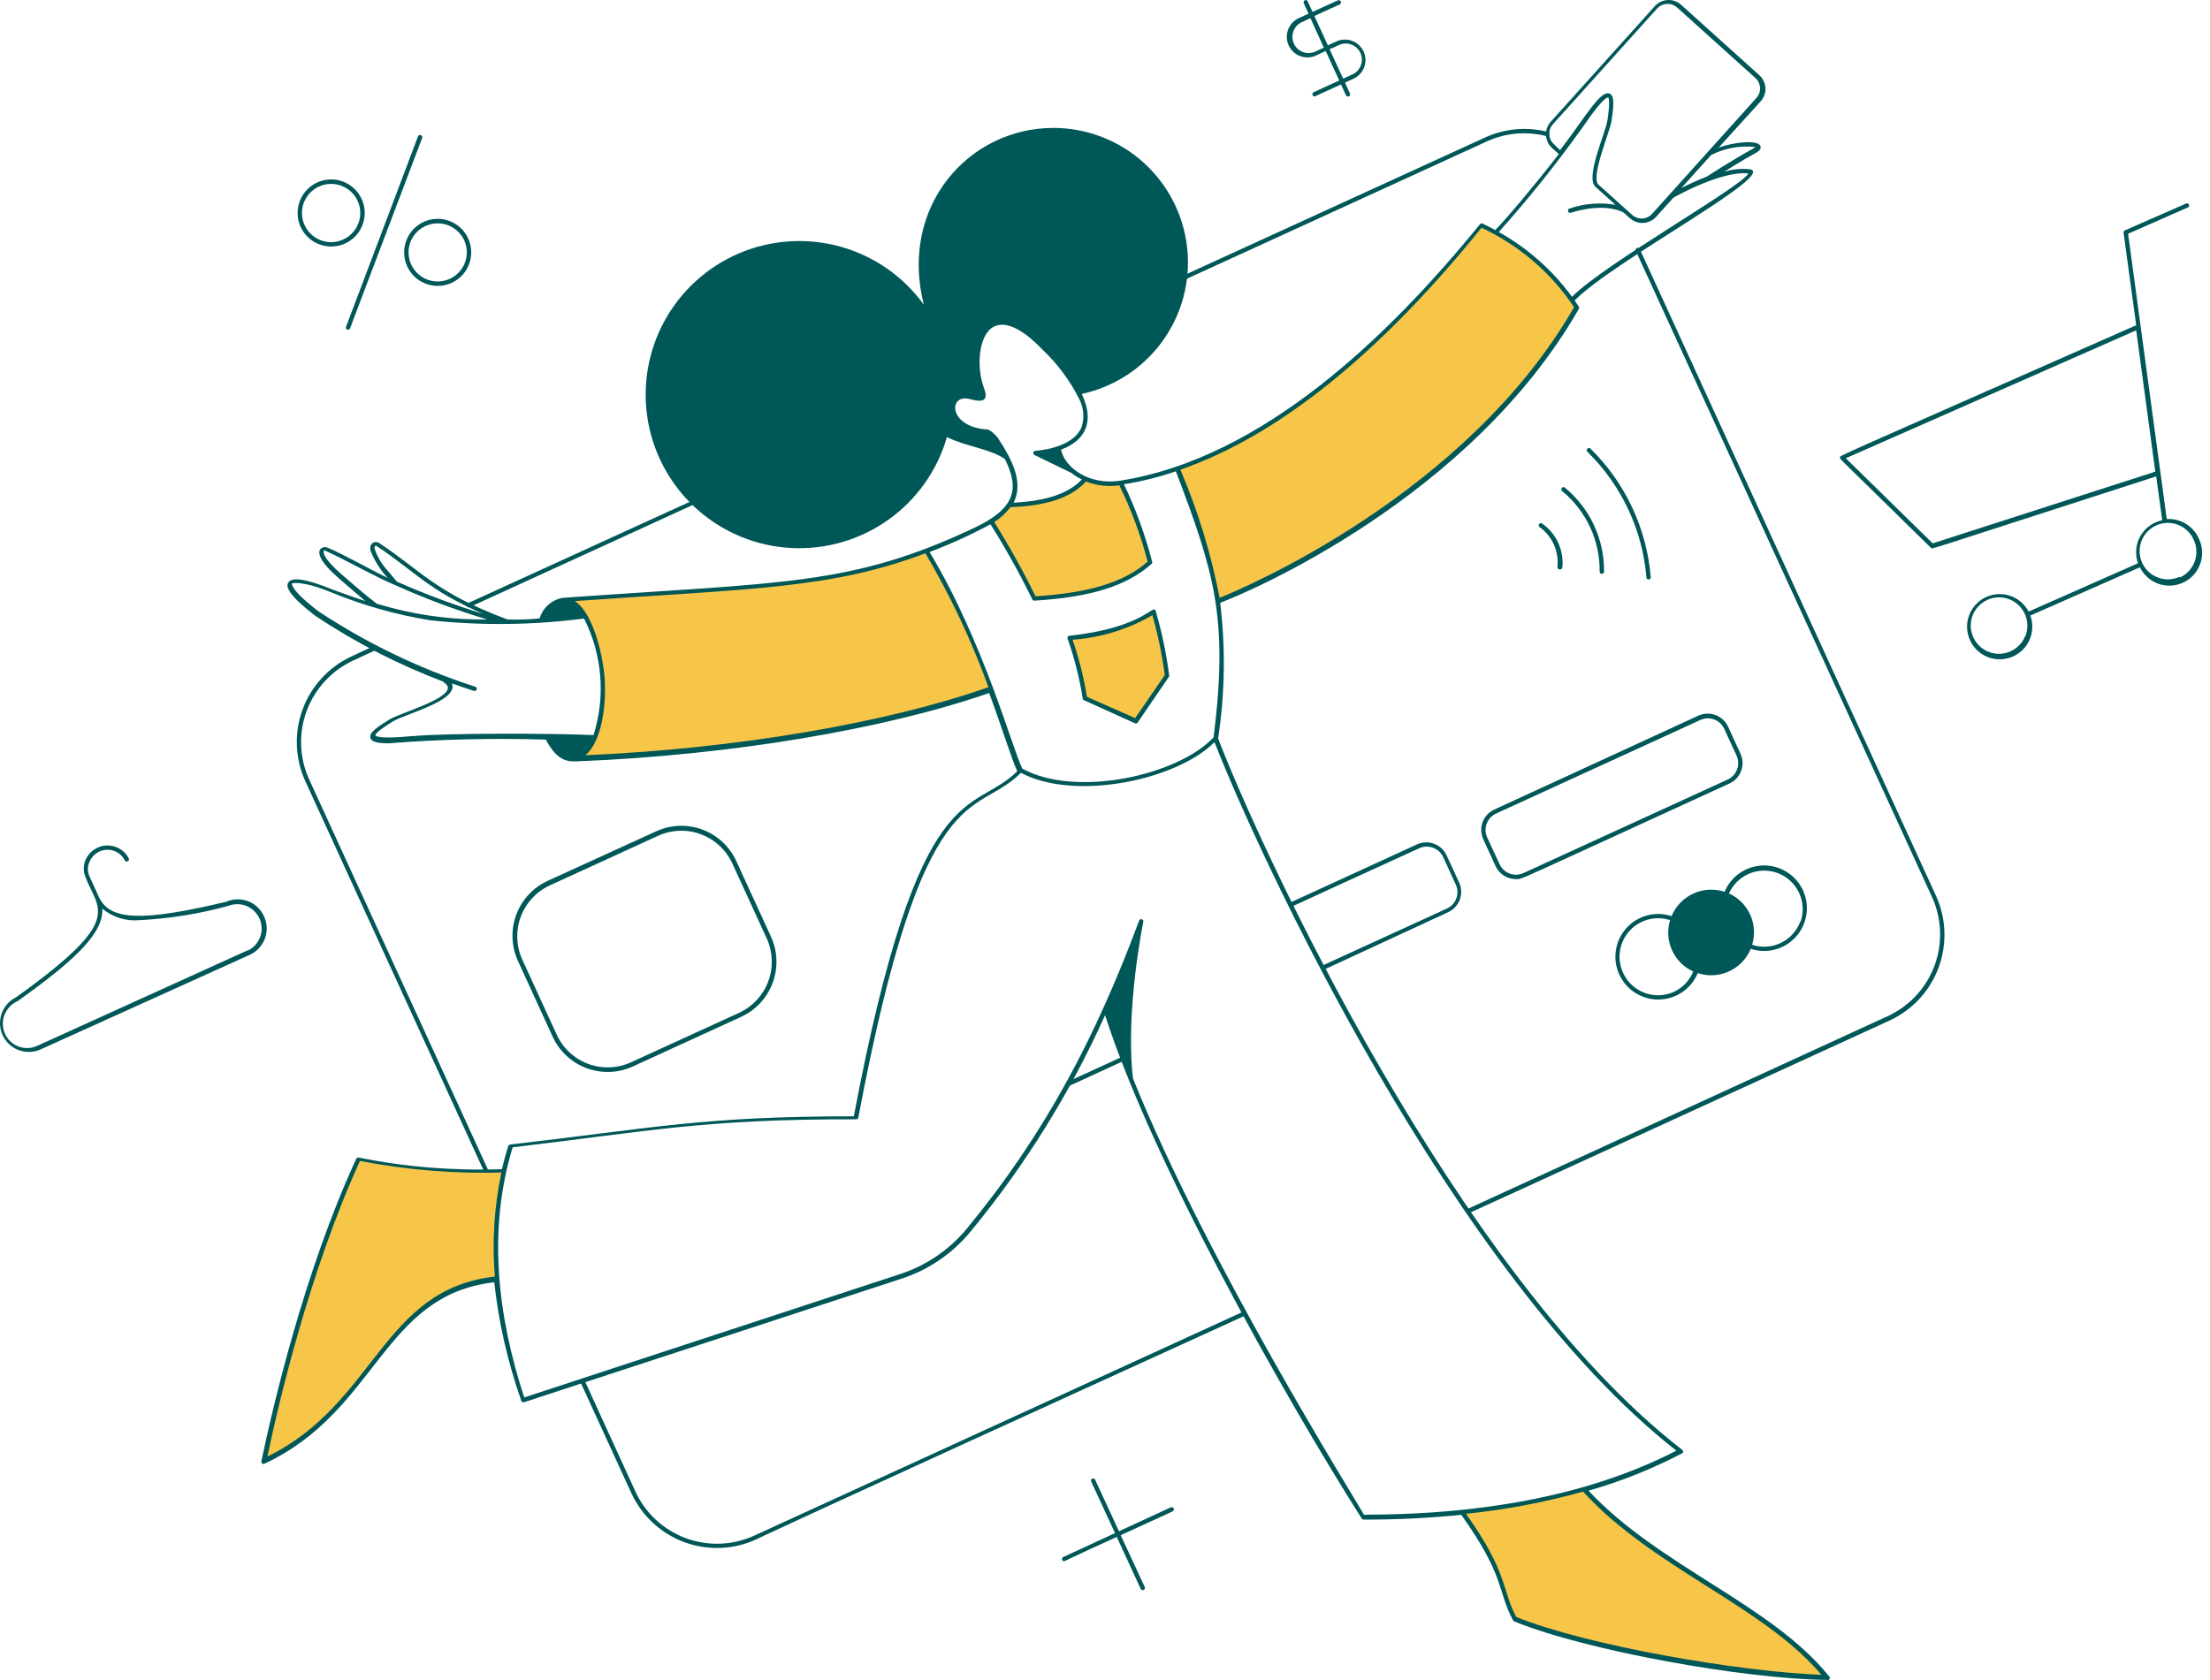 <svg width="263" height="200" viewBox="0 0 263 200" fill="none" xmlns="http://www.w3.org/2000/svg">
<path d="M188.547 177.31C196.945 186.561 210.451 191.077 217.348 199.64C208.069 199.461 188.933 196.24 180.287 192.757C178.387 189.218 179.378 187.525 174.023 180.063C178.932 179.549 183.79 178.628 188.547 177.31Z" fill="#F7C548"/>
<path d="M59.177 152.212C45.41 153.589 45.024 167.521 31.463 173.868C33.432 164.341 37.259 149.693 42.766 137.894C48.463 139.012 54.27 139.474 60.072 139.271C59.12 143.515 58.819 147.878 59.177 152.212Z" fill="#F7C548"/>
<path d="M138.861 80.43C138.532 77.855 138.002 75.31 137.278 72.817C134.244 74.652 130.809 75.72 127.269 75.928C128.096 78.268 128.709 80.678 129.1 83.128L135.172 85.799L138.861 80.43Z" fill="#F7C548"/>
<path d="M148.017 156.108L89.781 182.789C88.504 183.376 87.124 183.705 85.72 183.758C84.315 183.81 82.914 183.585 81.597 183.095C80.28 182.605 79.072 181.861 78.043 180.903C77.014 179.946 76.184 178.795 75.601 177.516L69.53 164.245C69.501 164.181 69.447 164.131 69.381 164.107C69.316 164.082 69.243 164.085 69.179 164.114C69.115 164.143 69.065 164.197 69.041 164.262C69.016 164.328 69.019 164.401 69.048 164.465L75.133 177.737C75.747 179.075 76.619 180.279 77.699 181.28C78.779 182.282 80.045 183.06 81.426 183.572C82.807 184.083 84.275 184.317 85.746 184.261C87.218 184.205 88.664 183.859 90.002 183.244C90.139 183.175 91.461 182.445 148.237 156.576C148.289 156.542 148.327 156.489 148.344 156.429C148.36 156.369 148.355 156.304 148.328 156.248C148.302 156.191 148.256 156.146 148.198 156.12C148.141 156.095 148.077 156.09 148.017 156.108Z" fill="#005758"/>
<path d="M230.386 106.615L195.156 29.684C195.145 29.648 195.126 29.615 195.102 29.586C195.077 29.558 195.046 29.535 195.012 29.52C194.977 29.505 194.94 29.497 194.902 29.497C194.865 29.498 194.828 29.506 194.794 29.522C194.76 29.538 194.729 29.561 194.705 29.59C194.681 29.619 194.663 29.653 194.653 29.689C194.643 29.725 194.641 29.763 194.647 29.8C194.653 29.837 194.667 29.873 194.688 29.904L229.918 106.78C231.095 109.361 231.202 112.302 230.213 114.961C229.225 117.619 227.222 119.777 224.645 120.961L174.56 143.952C174.508 143.978 174.466 144.021 174.44 144.074C174.415 144.126 174.408 144.186 174.421 144.243C174.434 144.3 174.465 144.351 174.51 144.388C174.555 144.425 174.612 144.446 174.67 144.448C174.808 144.448 172.866 145.301 224.865 121.484C227.566 120.24 229.663 117.977 230.698 115.19C231.732 112.403 231.62 109.32 230.386 106.615Z" fill="#005758"/>
<path d="M184.183 15.696C181.692 15.061 179.058 15.299 176.721 16.371L138.972 33.649L138.806 34.296L176.928 16.839C179.157 15.816 181.671 15.592 184.045 16.206C184.079 16.215 184.114 16.217 184.148 16.213C184.183 16.208 184.216 16.197 184.246 16.18C184.276 16.163 184.302 16.14 184.323 16.112C184.344 16.085 184.36 16.053 184.369 16.02C184.378 15.986 184.38 15.952 184.376 15.917C184.372 15.883 184.36 15.85 184.343 15.82C184.326 15.79 184.303 15.763 184.275 15.742C184.248 15.721 184.217 15.705 184.183 15.696Z" fill="#005758"/>
<path d="M84.068 58.829L55.721 71.784C55.683 71.792 55.647 71.808 55.616 71.832C55.585 71.856 55.56 71.886 55.542 71.921C55.524 71.955 55.514 71.993 55.513 72.032C55.512 72.071 55.519 72.11 55.535 72.146C55.551 72.181 55.574 72.213 55.604 72.239C55.633 72.264 55.668 72.282 55.706 72.293C55.744 72.303 55.783 72.305 55.821 72.297C55.86 72.29 55.896 72.275 55.928 72.252L84.453 59.187L84.068 58.829Z" fill="#005758"/>
<path d="M58.075 139.243L36.791 92.779C35.618 90.201 35.514 87.262 36.502 84.607C37.49 81.952 39.49 79.797 42.064 78.613L44.818 77.332C44.881 77.303 44.931 77.25 44.956 77.184C44.98 77.118 44.977 77.045 44.948 76.981C44.919 76.917 44.866 76.868 44.8 76.843C44.734 76.819 44.661 76.821 44.597 76.85L41.844 78.131C39.146 79.377 37.052 81.641 36.02 84.428C34.987 87.215 35.102 90.297 36.337 92.999L57.607 139.45C57.642 139.499 57.693 139.534 57.751 139.549C57.809 139.565 57.87 139.56 57.925 139.536C57.98 139.512 58.025 139.47 58.052 139.416C58.079 139.363 58.088 139.302 58.075 139.243Z" fill="#005758"/>
<path d="M173.651 105.073L172.178 101.879C172.039 101.556 171.837 101.263 171.584 101.019C171.331 100.774 171.032 100.582 170.704 100.454C170.376 100.326 170.026 100.264 169.674 100.272C169.322 100.281 168.975 100.359 168.654 100.503L153.51 107.455C153.458 107.481 153.415 107.524 153.39 107.577C153.365 107.629 153.358 107.689 153.371 107.746C153.384 107.803 153.415 107.854 153.46 107.891C153.505 107.928 153.562 107.949 153.62 107.951C153.758 107.951 153.248 108.102 168.902 100.971C169.42 100.736 170.011 100.716 170.544 100.915C171.078 101.113 171.512 101.514 171.751 102.031L173.211 105.225C173.343 105.484 173.42 105.767 173.44 106.057C173.459 106.347 173.419 106.638 173.322 106.912C173.226 107.186 173.075 107.438 172.878 107.652C172.681 107.866 172.443 108.038 172.178 108.157L157.323 114.958C157.259 114.986 157.209 115.037 157.183 115.102C157.157 115.166 157.158 115.238 157.186 115.302C157.213 115.366 157.265 115.417 157.329 115.443C157.394 115.468 157.466 115.467 157.53 115.44L172.398 108.556C173.019 108.253 173.497 107.719 173.731 107.069C173.965 106.419 173.936 105.703 173.651 105.073Z" fill="#005758"/>
<path d="M127.063 129.317C127.005 129.316 126.948 129.295 126.903 129.258C126.858 129.221 126.827 129.17 126.814 129.113C126.801 129.056 126.808 128.996 126.833 128.943C126.858 128.891 126.901 128.848 126.953 128.822L133.52 125.807C133.551 125.786 133.586 125.772 133.624 125.766C133.661 125.76 133.699 125.762 133.735 125.772C133.771 125.782 133.805 125.8 133.834 125.824C133.863 125.849 133.886 125.879 133.902 125.913C133.918 125.947 133.926 125.984 133.927 126.022C133.927 126.059 133.919 126.097 133.904 126.131C133.889 126.165 133.866 126.196 133.838 126.221C133.809 126.246 133.776 126.264 133.74 126.275C127.297 129.221 127.201 129.317 127.063 129.317Z" fill="#005758"/>
<path d="M140.087 55.842C142.344 61.789 144.107 66.236 144.891 71.605C144.891 71.605 174.092 60.288 187.57 36.65C184.777 32.369 180.83 28.966 176.184 26.834C160.985 45.736 148.457 52.923 140.087 55.842Z" fill="#F7C548"/>
<path d="M117.963 62.051C118.816 61.552 119.557 60.881 120.138 60.082C123.979 59.944 127.242 59.187 129.156 56.957C130.459 57.505 131.89 57.677 133.286 57.452C134.789 60.481 135.966 63.661 136.796 66.938C133.616 69.692 129.045 70.876 123.029 71.233C121.509 68.082 119.818 65.017 117.963 62.051Z" fill="#F7C548"/>
<path d="M68.442 90.26C83.669 89.681 103.218 87.217 118.004 81.999C115.944 76.288 113.339 70.788 110.226 65.575C98.978 69.843 89.795 69.843 66.9 71.426C72.145 70.986 73.715 89.475 68.442 90.26Z" fill="#F7C548"/>
<path d="M214.567 105.996C214.155 105.095 213.488 104.334 212.65 103.806C211.811 103.278 210.837 103.007 209.846 103.024C208.856 103.042 207.892 103.348 207.072 103.905C206.253 104.462 205.614 105.246 205.233 106.161C204.011 105.757 202.682 105.831 201.512 106.367C200.343 106.904 199.419 107.863 198.928 109.052C197.986 108.742 196.975 108.713 196.017 108.969C195.059 109.225 194.197 109.755 193.536 110.494C192.875 111.233 192.444 112.149 192.296 113.129C192.148 114.109 192.29 115.111 192.703 116.013C193.116 116.914 193.783 117.675 194.622 118.202C195.461 118.73 196.436 119.001 197.428 118.983C198.419 118.964 199.383 118.657 200.202 118.099C201.021 117.54 201.66 116.755 202.039 115.839C203.261 116.243 204.59 116.169 205.76 115.633C206.93 115.096 207.853 114.137 208.345 112.948C209.285 113.257 210.295 113.284 211.251 113.028C212.207 112.772 213.068 112.243 213.728 111.505C214.388 110.768 214.819 109.854 214.968 108.875C215.117 107.897 214.978 106.896 214.567 105.996ZM199.231 118.056C198.552 118.367 197.808 118.508 197.062 118.467C196.317 118.425 195.593 118.202 194.953 117.817C194.314 117.432 193.778 116.896 193.392 116.257C193.007 115.617 192.783 114.894 192.741 114.148C192.699 113.403 192.839 112.658 193.15 111.979C193.461 111.301 193.933 110.708 194.526 110.253C195.118 109.799 195.812 109.495 196.548 109.37C197.284 109.245 198.04 109.301 198.749 109.534C198.387 110.713 198.467 111.984 198.974 113.109C199.481 114.234 200.379 115.136 201.502 115.646C201.073 116.705 200.262 117.565 199.231 118.056ZM214.237 109.713C213.823 110.823 212.996 111.73 211.928 112.243C210.86 112.756 209.635 112.836 208.51 112.466C208.871 111.287 208.791 110.016 208.285 108.891C207.778 107.766 206.879 106.864 205.756 106.354C206.237 105.275 207.116 104.424 208.209 103.977C209.302 103.53 210.526 103.523 211.625 103.956C212.723 104.389 213.612 105.229 214.107 106.302C214.601 107.374 214.663 108.596 214.278 109.713H214.237Z" fill="#005758"/>
<path d="M91.75 111.503L87.62 102.499C87.227 101.639 86.668 100.866 85.975 100.222C85.282 99.579 84.47 99.079 83.584 98.75C82.697 98.422 81.755 98.271 80.81 98.307C79.866 98.343 78.938 98.565 78.079 98.961L65.179 104.853C63.446 105.65 62.099 107.102 61.436 108.891C60.773 110.68 60.846 112.659 61.641 114.394L65.771 123.411C66.568 125.145 68.021 126.491 69.809 127.154C71.598 127.818 73.577 127.744 75.312 126.949L88.198 121.043C89.934 120.249 91.283 118.797 91.949 117.008C92.615 115.219 92.544 113.239 91.75 111.503ZM87.992 120.548L75.092 126.454C74.295 126.819 73.435 127.023 72.559 127.055C71.684 127.088 70.811 126.947 69.99 126.641C69.169 126.336 68.416 125.871 67.775 125.274C67.134 124.678 66.617 123.96 66.253 123.163L62.123 114.16C61.415 112.56 61.363 110.747 61.979 109.109C62.594 107.472 63.827 106.141 65.413 105.404L78.299 99.498C79.097 99.132 79.958 98.927 80.835 98.895C81.711 98.863 82.585 99.003 83.407 99.309C84.229 99.615 84.983 100.079 85.626 100.676C86.268 101.273 86.787 101.99 87.152 102.788L91.282 111.792C91.986 113.392 92.036 115.204 91.421 116.84C90.806 118.476 89.575 119.807 87.992 120.548Z" fill="#005758"/>
<path d="M207.133 89.737L205.674 86.556C205.533 86.232 205.33 85.939 205.076 85.695C204.821 85.45 204.521 85.258 204.192 85.13C203.863 85.002 203.512 84.94 203.159 84.949C202.806 84.957 202.458 85.036 202.136 85.18L177.823 96.372C177.505 96.518 177.22 96.724 176.982 96.98C176.745 97.236 176.56 97.536 176.438 97.864C176.317 98.191 176.261 98.539 176.274 98.888C176.287 99.237 176.369 99.579 176.515 99.897L177.974 103.091C178.187 103.554 178.529 103.947 178.958 104.223C179.388 104.499 179.887 104.646 180.397 104.646C181.223 104.646 179.475 105.321 205.825 93.261C206.464 92.964 206.959 92.428 207.204 91.768C207.449 91.108 207.424 90.378 207.133 89.737ZM205.605 92.793L181.292 103.931C181.036 104.048 180.76 104.114 180.479 104.124C180.198 104.135 179.917 104.089 179.654 103.991C179.39 103.892 179.148 103.742 178.943 103.55C178.737 103.358 178.572 103.127 178.456 102.87L176.983 99.69C176.865 99.433 176.799 99.156 176.789 98.874C176.778 98.592 176.823 98.31 176.922 98.045C177.02 97.781 177.17 97.538 177.362 97.331C177.555 97.124 177.786 96.958 178.043 96.84L202.356 85.703C202.612 85.585 202.888 85.519 203.169 85.509C203.45 85.499 203.731 85.544 203.995 85.643C204.258 85.741 204.5 85.891 204.705 86.083C204.911 86.275 205.076 86.506 205.192 86.763L206.665 89.957C206.899 90.474 206.918 91.062 206.72 91.593C206.521 92.125 206.12 92.556 205.605 92.793Z" fill="#005758"/>
<path d="M261.665 64.102C261.343 63.373 260.804 62.76 260.122 62.346C259.44 61.932 258.648 61.738 257.852 61.789L253.253 27.825L260.412 24.673C260.461 24.638 260.496 24.587 260.512 24.529C260.527 24.471 260.523 24.41 260.498 24.355C260.474 24.3 260.432 24.256 260.379 24.228C260.325 24.201 260.264 24.192 260.206 24.205L252.868 27.426C252.819 27.453 252.778 27.493 252.751 27.541C252.725 27.59 252.712 27.646 252.716 27.701L254.217 38.715C216.564 55.332 218.987 54.203 218.987 54.465C218.987 54.727 218.353 53.969 229.794 65.217C229.959 65.382 228.114 65.906 256.599 56.709L257.315 61.927C256.769 62.038 256.253 62.266 255.802 62.594C255.352 62.922 254.978 63.343 254.705 63.829C254.432 64.315 254.267 64.854 254.22 65.41C254.174 65.965 254.248 66.524 254.437 67.048L241.414 72.803C240.947 71.91 240.152 71.233 239.195 70.916C238.239 70.599 237.197 70.665 236.289 71.102C235.381 71.539 234.679 72.312 234.33 73.257C233.981 74.202 234.014 75.246 234.42 76.168C234.827 77.09 235.576 77.817 236.509 78.197C237.443 78.576 238.487 78.578 239.422 78.202C240.356 77.826 241.108 77.102 241.518 76.181C241.929 75.261 241.965 74.218 241.62 73.271L254.658 67.53C255.112 68.459 255.917 69.17 256.896 69.506C257.874 69.841 258.946 69.774 259.875 69.32C260.805 68.865 261.515 68.06 261.851 67.082C262.187 66.103 262.12 65.031 261.665 64.102ZM230 64.68L219.661 54.547L254.217 39.321L256.489 56.145L230 64.68ZM241.014 75.694C240.813 76.208 240.489 76.664 240.069 77.023C239.65 77.382 239.149 77.632 238.61 77.751C238.071 77.87 237.511 77.854 236.98 77.705C236.448 77.556 235.962 77.279 235.563 76.897C235.165 76.516 234.866 76.042 234.694 75.517C234.522 74.993 234.482 74.434 234.577 73.891C234.672 73.347 234.9 72.836 235.24 72.401C235.58 71.966 236.022 71.622 236.526 71.399C237.142 71.126 237.825 71.043 238.488 71.162C239.151 71.28 239.763 71.594 240.245 72.064C240.728 72.533 241.059 73.136 241.196 73.796C241.333 74.455 241.27 75.14 241.014 75.763V75.694ZM259.352 68.673C258.745 68.944 258.07 69.028 257.415 68.915C256.759 68.803 256.152 68.498 255.67 68.04C255.188 67.582 254.852 66.99 254.707 66.341C254.561 65.692 254.611 65.015 254.85 64.394C255.09 63.774 255.509 63.239 256.053 62.856C256.597 62.474 257.243 62.262 257.908 62.246C258.573 62.231 259.227 62.414 259.788 62.771C260.349 63.129 260.792 63.645 261.059 64.253C261.251 64.656 261.359 65.092 261.38 65.537C261.4 65.982 261.331 66.427 261.177 66.845C261.023 67.263 260.787 67.646 260.484 67.972C260.18 68.297 259.814 68.559 259.407 68.742L259.352 68.673Z" fill="#005758"/>
<path d="M139.137 80.416C138.803 77.823 138.269 75.259 137.54 72.748C137.251 71.757 136.246 74.716 127.256 75.68C127.217 75.684 127.179 75.696 127.146 75.717C127.113 75.738 127.085 75.766 127.065 75.8C127.044 75.833 127.033 75.871 127.03 75.91C127.027 75.949 127.034 75.988 127.049 76.024C127.865 78.342 128.468 80.729 128.853 83.156C128.856 83.197 128.871 83.237 128.895 83.271C128.92 83.305 128.952 83.332 128.99 83.349L135.075 86.102C135.131 86.125 135.193 86.128 135.251 86.11C135.309 86.093 135.359 86.056 135.392 86.006C139.357 80.155 139.137 80.623 139.137 80.416ZM135.089 85.483L129.348 82.949C128.977 80.637 128.406 78.362 127.641 76.148C130.989 75.915 134.239 74.917 137.141 73.23C137.804 75.568 138.297 77.951 138.614 80.361L135.089 85.483Z" fill="#005758"/>
<path d="M35.772 26.999C35.447 26.279 35.342 25.479 35.471 24.7C35.601 23.92 35.958 23.197 36.499 22.621C37.04 22.044 37.74 21.642 38.509 21.464C39.279 21.285 40.084 21.34 40.824 21.619C41.562 21.899 42.202 22.392 42.66 23.035C43.119 23.679 43.377 24.444 43.401 25.233C43.424 26.023 43.213 26.802 42.794 27.472C42.375 28.142 41.766 28.672 41.045 28.995C40.081 29.428 38.985 29.461 37.996 29.087C37.008 28.713 36.208 27.962 35.772 26.999ZM37.975 22.195C37.351 22.477 36.824 22.938 36.461 23.52C36.098 24.101 35.916 24.777 35.937 25.462C35.958 26.147 36.181 26.811 36.579 27.369C36.977 27.927 37.531 28.355 38.172 28.599C38.812 28.842 39.511 28.89 40.179 28.738C40.847 28.585 41.455 28.237 41.926 27.739C42.397 27.241 42.709 26.615 42.825 25.939C42.94 25.264 42.852 24.569 42.573 23.943C42.195 23.102 41.498 22.446 40.636 22.118C39.774 21.79 38.817 21.818 37.975 22.195Z" fill="#005758"/>
<path d="M48.452 31.694C48.18 31.096 48.059 30.439 48.102 29.783C48.144 29.127 48.348 28.491 48.695 27.933C49.042 27.375 49.521 26.911 50.091 26.582C50.66 26.253 51.302 26.071 51.959 26.05C52.616 26.029 53.268 26.171 53.858 26.462C54.447 26.754 54.955 27.187 55.337 27.722C55.718 28.257 55.962 28.879 56.046 29.531C56.13 30.183 56.051 30.845 55.818 31.46C55.537 32.196 55.046 32.833 54.404 33.291C53.763 33.748 53 34.006 52.213 34.031C51.425 34.056 50.648 33.847 49.979 33.431C49.31 33.016 48.778 32.411 48.452 31.694ZM48.838 28.817C48.637 29.35 48.571 29.924 48.645 30.489C48.719 31.054 48.931 31.592 49.263 32.055C49.594 32.519 50.034 32.893 50.544 33.146C51.055 33.399 51.62 33.523 52.189 33.505C52.758 33.488 53.315 33.331 53.809 33.048C54.304 32.765 54.721 32.364 55.023 31.882C55.326 31.4 55.506 30.85 55.546 30.282C55.586 29.713 55.485 29.144 55.253 28.624C54.968 28.001 54.506 27.476 53.924 27.115C53.342 26.753 52.666 26.571 51.981 26.592C51.297 26.613 50.633 26.834 50.074 27.23C49.515 27.626 49.085 28.178 48.838 28.817Z" fill="#005758"/>
<path d="M41.197 38.853L49.746 16.233C49.87 15.917 50.366 16.096 50.242 16.412L41.679 39.032C41.672 39.07 41.657 39.106 41.636 39.137C41.614 39.169 41.585 39.195 41.551 39.215C41.518 39.234 41.481 39.245 41.443 39.249C41.404 39.252 41.366 39.247 41.33 39.233C41.294 39.22 41.261 39.199 41.234 39.171C41.207 39.144 41.187 39.111 41.174 39.074C41.161 39.038 41.157 38.999 41.161 38.961C41.164 38.923 41.177 38.886 41.197 38.853Z" fill="#005758"/>
<path d="M139.33 179.43L133.162 182.28L130.312 176.112C130.277 176.06 130.225 176.022 130.165 176.006C130.104 175.989 130.04 175.994 129.983 176.021C129.927 176.048 129.881 176.094 129.856 176.151C129.83 176.208 129.826 176.272 129.844 176.332L132.694 182.5L126.526 185.35C126.474 185.376 126.432 185.419 126.407 185.472C126.381 185.524 126.375 185.584 126.387 185.641C126.4 185.698 126.431 185.749 126.476 185.786C126.522 185.823 126.578 185.844 126.636 185.846C126.746 185.846 126.526 185.846 132.9 182.954L135.75 189.136C135.765 189.168 135.785 189.196 135.811 189.22C135.836 189.243 135.866 189.262 135.899 189.274C135.931 189.286 135.966 189.292 136.001 189.291C136.035 189.289 136.069 189.281 136.101 189.267C136.133 189.252 136.161 189.232 136.185 189.206C136.209 189.181 136.227 189.151 136.239 189.118C136.251 189.086 136.257 189.051 136.256 189.016C136.254 188.982 136.246 188.947 136.232 188.916L133.368 182.748L139.55 179.912C139.614 179.883 139.663 179.829 139.688 179.763C139.712 179.698 139.71 179.625 139.681 179.561C139.651 179.497 139.598 179.447 139.532 179.423C139.466 179.398 139.393 179.401 139.33 179.43Z" fill="#005758"/>
<path d="M185.34 67.489C185.439 66.575 185.293 65.652 184.915 64.814C184.537 63.977 183.942 63.255 183.192 62.725C183.145 62.681 183.116 62.62 183.111 62.556C183.106 62.491 183.124 62.427 183.164 62.376C183.203 62.325 183.26 62.289 183.324 62.278C183.388 62.266 183.453 62.278 183.509 62.312C184.335 62.887 184.994 63.669 185.419 64.581C185.845 65.493 186.022 66.501 185.932 67.502C185.931 67.541 185.922 67.58 185.906 67.615C185.891 67.651 185.868 67.683 185.84 67.71C185.812 67.737 185.779 67.758 185.743 67.772C185.706 67.786 185.668 67.793 185.629 67.792C185.59 67.791 185.552 67.782 185.516 67.766C185.48 67.751 185.448 67.728 185.421 67.7C185.395 67.672 185.374 67.639 185.36 67.603C185.345 67.566 185.339 67.528 185.34 67.489Z" fill="#005758"/>
<path d="M190.365 68.081C190.391 66.241 190.002 64.42 189.228 62.751C188.453 61.083 187.312 59.611 185.89 58.444C185.629 58.21 185.973 57.824 186.221 58.044C187.693 59.252 188.876 60.775 189.684 62.499C190.491 64.224 190.903 66.108 190.888 68.012C190.897 68.081 190.878 68.151 190.835 68.207C190.814 68.234 190.788 68.257 190.758 68.275C190.728 68.292 190.695 68.303 190.661 68.308C190.591 68.317 190.521 68.298 190.466 68.256C190.41 68.213 190.374 68.15 190.365 68.081Z" fill="#005758"/>
<path d="M195.94 68.797C195.482 63.106 192.983 57.772 188.905 53.777C188.856 53.727 188.828 53.66 188.828 53.591C188.828 53.521 188.856 53.454 188.905 53.405C188.955 53.356 189.022 53.328 189.091 53.328C189.161 53.328 189.228 53.356 189.277 53.405C193.437 57.492 195.984 62.942 196.45 68.755C196.442 68.814 196.414 68.869 196.371 68.91C196.327 68.951 196.271 68.976 196.212 68.981C196.152 68.986 196.093 68.97 196.044 68.937C195.994 68.903 195.958 68.854 195.94 68.797Z" fill="#005758"/>
<path d="M162.279 6.142C162.01 5.554 161.518 5.096 160.912 4.869C160.305 4.642 159.634 4.664 159.044 4.93L158.025 5.398L156.415 1.902L159.43 0.525C159.494 0.496 159.543 0.442 159.568 0.376C159.592 0.311 159.59 0.238 159.56 0.174C159.531 0.11 159.478 0.06 159.412 0.036C159.346 0.011 159.273 0.014 159.209 0.043L156.194 1.42L155.63 0.167C155.603 0.103 155.551 0.053 155.486 0.027C155.422 0.001 155.35 0.002 155.286 0.029C155.222 0.057 155.171 0.108 155.146 0.173C155.12 0.237 155.121 0.31 155.148 0.373L155.726 1.626L154.708 2.094C154.395 2.214 154.11 2.397 153.871 2.631C153.632 2.866 153.443 3.147 153.317 3.457C153.19 3.767 153.129 4.099 153.136 4.434C153.143 4.769 153.219 5.098 153.358 5.403C153.498 5.707 153.698 5.98 153.947 6.204C154.196 6.428 154.488 6.598 154.805 6.705C155.123 6.812 155.458 6.852 155.792 6.824C156.126 6.796 156.45 6.7 156.745 6.541L157.764 6.073L159.375 9.584L156.36 10.96C156.324 10.971 156.29 10.99 156.262 11.014C156.234 11.039 156.211 11.07 156.196 11.104C156.18 11.139 156.173 11.176 156.173 11.214C156.173 11.251 156.182 11.288 156.198 11.322C156.214 11.357 156.237 11.387 156.266 11.411C156.295 11.435 156.328 11.453 156.365 11.463C156.401 11.473 156.439 11.475 156.476 11.469C156.513 11.463 156.549 11.449 156.58 11.428L159.581 10.052L160.159 11.305C160.17 11.341 160.189 11.374 160.213 11.402C160.238 11.431 160.269 11.453 160.303 11.469C160.338 11.484 160.375 11.492 160.413 11.491C160.45 11.491 160.487 11.482 160.521 11.466C160.555 11.45 160.586 11.427 160.61 11.398C160.634 11.37 160.652 11.336 160.662 11.3C160.672 11.263 160.674 11.225 160.668 11.188C160.662 11.151 160.648 11.116 160.627 11.084L160.063 9.832L161.082 9.363C161.667 9.094 162.121 8.603 162.345 8C162.57 7.396 162.546 6.728 162.279 6.142ZM156.525 6.142C156.295 6.248 156.047 6.307 155.795 6.317C155.542 6.327 155.29 6.286 155.053 6.198C154.817 6.109 154.6 5.975 154.415 5.802C154.23 5.63 154.082 5.422 153.978 5.192C153.767 4.726 153.748 4.196 153.926 3.716C154.104 3.237 154.464 2.847 154.928 2.631L155.947 2.163L157.544 5.674L156.525 6.142ZM160.861 8.895L159.843 9.363L158.232 5.867L159.251 5.398C159.482 5.277 159.736 5.205 159.996 5.185C160.257 5.165 160.519 5.198 160.766 5.283C161.013 5.367 161.24 5.501 161.434 5.676C161.628 5.851 161.785 6.063 161.894 6.3C162.003 6.538 162.063 6.795 162.07 7.056C162.077 7.317 162.031 7.577 161.934 7.819C161.838 8.062 161.693 8.282 161.508 8.467C161.324 8.652 161.104 8.798 160.861 8.895Z" fill="#005758"/>
<path d="M31.408 109.052C31.035 108.234 30.355 107.596 29.515 107.276C28.675 106.957 27.742 106.981 26.92 107.345C16.898 109.727 13.07 109.589 11.776 106.794L10.633 104.289C10.521 104.028 10.463 103.747 10.463 103.463C10.463 103.178 10.521 102.897 10.633 102.636C10.793 102.22 11.07 101.859 11.43 101.597C11.791 101.334 12.219 101.182 12.664 101.157C13.109 101.132 13.552 101.236 13.939 101.457C14.326 101.678 14.641 102.007 14.846 102.402C14.876 102.466 14.929 102.516 14.995 102.541C15.06 102.565 15.133 102.562 15.197 102.533C15.261 102.504 15.311 102.451 15.335 102.385C15.36 102.319 15.357 102.246 15.328 102.182C15.077 101.697 14.693 101.295 14.22 101.022C13.747 100.749 13.206 100.618 12.66 100.644C12.115 100.67 11.589 100.853 11.144 101.169C10.699 101.486 10.355 101.923 10.152 102.43C9.91 103.05 9.91 103.738 10.152 104.357C11.666 108.391 14.956 109.382 1.891 118.73C1.099 119.128 0.491 119.817 0.196 120.653C-0.1 121.489 -0.06 122.407 0.308 123.214C0.675 124.021 1.34 124.654 2.164 124.981C2.988 125.308 3.907 125.303 4.727 124.967L29.715 113.664C30.132 113.476 30.507 113.206 30.819 112.871C31.13 112.536 31.372 112.143 31.529 111.713C31.687 111.284 31.758 110.827 31.737 110.371C31.716 109.914 31.604 109.465 31.408 109.052ZM29.495 113.113L4.452 124.485C3.76 124.81 2.967 124.848 2.247 124.59C1.527 124.332 0.939 123.799 0.611 123.108C0.446 122.753 0.354 122.368 0.339 121.976C0.325 121.585 0.389 121.194 0.527 120.827C0.666 120.461 0.876 120.125 1.146 119.841C1.415 119.556 1.739 119.329 2.098 119.171C9.436 113.953 12.313 110.911 12.175 108.157C12.786 108.669 13.492 109.055 14.254 109.291C15.015 109.528 15.815 109.61 16.608 109.534C20.175 109.353 23.71 108.785 27.154 107.84C27.849 107.562 28.623 107.563 29.318 107.842C30.012 108.121 30.571 108.657 30.88 109.338C31.189 110.02 31.223 110.794 30.975 111.5C30.727 112.205 30.217 112.788 29.55 113.127L29.495 113.113Z" fill="#005758"/>
<path d="M217.61 199.475C210.726 190.967 197.441 186.451 189.043 177.448C192.897 176.348 196.629 174.858 200.181 173.001C200.218 172.979 200.249 172.948 200.27 172.91C200.291 172.873 200.303 172.83 200.303 172.787C200.303 172.744 200.291 172.702 200.27 172.665C200.249 172.627 200.218 172.596 200.181 172.574C173.28 151.772 149.834 100.64 144.96 87.906C145.777 82.559 145.86 77.126 145.208 71.757C148.43 70.559 174.945 59.366 187.887 36.774C187.914 36.733 187.928 36.685 187.928 36.636C187.928 36.587 187.914 36.539 187.887 36.499L187.391 35.769C192.058 31.019 211.842 20.625 208.179 20.143C207.169 20.048 206.149 20.151 205.178 20.446C206.238 19.785 207.629 18.932 208.854 18.257C209.432 17.954 209.639 17.638 209.474 17.335C209.129 16.674 206.569 16.853 204.531 17.569L209.529 12.062C209.724 11.848 209.875 11.597 209.972 11.324C210.069 11.051 210.112 10.761 210.096 10.472C210.081 10.182 210.008 9.899 209.882 9.638C209.757 9.376 209.58 9.143 209.363 8.95L200.057 0.566C199.62 0.175 199.046 -0.028 198.46 0.003C197.874 0.034 197.325 0.296 196.932 0.731L184.541 14.499C184.15 14.935 183.947 15.51 183.978 16.095C184.009 16.681 184.271 17.231 184.706 17.624L185.505 18.34C182.848 21.782 179.475 25.815 177.947 27.385C177.451 27.123 176.955 26.862 176.432 26.614C176.381 26.589 176.324 26.582 176.269 26.595C176.214 26.607 176.164 26.638 176.129 26.683C165.295 40.009 150.219 54.575 133.313 57.218C129.679 57.797 126.746 55.731 126.264 53.529C129.266 52.4 130.271 50.114 128.729 46.893C132.594 46.062 136.016 43.829 138.333 40.626C140.651 37.423 141.702 33.475 141.283 29.544C140.865 25.612 139.006 21.974 136.065 19.331C133.124 16.688 129.31 15.227 125.356 15.228C115.251 15.228 106.977 24.604 109.937 36.265C107.514 32.913 104.027 30.482 100.044 29.368C96.062 28.254 91.819 28.523 88.01 30.131C84.2 31.739 81.048 34.592 79.068 38.222C77.088 41.853 76.397 46.047 77.109 50.121C77.821 54.195 79.892 57.907 82.986 60.651C86.079 63.396 90.011 65.01 94.141 65.232C98.27 65.453 102.353 64.268 105.722 61.87C109.091 59.472 111.547 56.002 112.69 52.028C114.879 53.143 117.798 53.405 119.574 54.63C121.363 58.155 120.84 60.523 115.994 62.808C101.291 69.774 93.251 69.292 66.969 71.165C66.327 71.276 65.73 71.565 65.243 71.998C64.757 72.431 64.401 72.991 64.216 73.615C62.944 73.742 61.665 73.783 60.388 73.739C51.866 70.573 50.063 67.902 45.162 64.666C44.611 64.295 43.909 64.666 44.088 65.534C44.56 66.741 45.256 67.848 46.139 68.797C43.964 67.75 41.004 66.043 39.008 65.203C38.857 65.124 38.682 65.101 38.515 65.139C38.349 65.176 38.201 65.273 38.099 65.41C37.824 65.837 37.975 66.787 40.274 68.797C40.646 69.113 42.188 70.463 43.468 71.55C42.188 71.137 40.894 70.655 39.558 70.173C36.488 68.921 34.712 68.631 34.299 69.361C34.162 69.609 33.707 70.394 37.59 73.354C42.33 76.507 47.41 79.116 52.734 81.132C52.816 81.27 53.353 81.517 53.298 81.944C53.119 83.321 47.791 84.835 46.414 85.606C44.914 86.529 43.868 87.217 44.088 87.864C44.198 88.195 44.584 88.484 46.236 88.484C52.464 87.995 58.715 87.848 64.959 88.043C66.418 90.797 67.712 90.673 68.951 90.618C87 89.874 105.159 86.846 117.715 82.495C119.271 86.708 120.468 90.604 121.06 91.802C115.677 97.185 109.427 91.595 101.607 132.883C83.71 132.883 77.9 134.26 60.705 136.242C60.655 136.249 60.609 136.27 60.57 136.301C60.531 136.333 60.502 136.374 60.485 136.421C60.196 137.344 59.948 138.266 59.727 139.175C54.012 139.384 48.291 138.922 42.684 137.798C42.627 137.783 42.567 137.789 42.514 137.814C42.461 137.839 42.419 137.882 42.395 137.936C36.158 151.469 32.427 167.632 31.105 173.951C31.095 173.999 31.099 174.049 31.115 174.095C31.132 174.141 31.162 174.182 31.201 174.212C31.239 174.242 31.286 174.261 31.335 174.266C31.384 174.271 31.433 174.262 31.477 174.24C44.928 167.948 45.492 154.153 58.819 152.639C59.345 157.451 60.426 162.187 62.04 166.75C62.05 166.784 62.066 166.815 62.088 166.842C62.11 166.869 62.137 166.891 62.169 166.907C62.2 166.923 62.234 166.931 62.269 166.933C62.304 166.934 62.338 166.928 62.371 166.916L107.293 152.212C110.499 151.165 113.34 149.226 115.485 146.623C121.957 138.789 127.347 130.12 131.51 120.851C137.017 138.046 152.532 165.745 162.059 180.779C162.083 180.815 162.116 180.844 162.155 180.864C162.193 180.883 162.236 180.892 162.28 180.889C166.16 180.902 170.038 180.714 173.899 180.325C179.144 187.677 178.153 189.301 180.053 192.881C180.085 192.935 180.133 192.979 180.191 193.005C188.795 196.529 207.808 199.888 217.362 199.971C217.428 200.004 217.504 200.009 217.574 199.986C217.643 199.963 217.701 199.913 217.734 199.847C217.767 199.781 217.772 199.705 217.749 199.635C217.726 199.566 217.676 199.508 217.61 199.475ZM208.895 17.5C208.782 17.598 208.657 17.681 208.524 17.748C206.266 18.987 203.471 20.79 203.141 21.011C202.099 21.417 201.079 21.877 200.084 22.387L203.636 18.45C205.259 17.627 207.087 17.296 208.895 17.5ZM184.927 17.169C184.596 16.869 184.397 16.45 184.374 16.004C184.351 15.558 184.505 15.121 184.803 14.788L197.193 1.021C197.496 0.689 197.917 0.49 198.366 0.467C198.814 0.444 199.253 0.598 199.589 0.897L208.895 9.281C209.061 9.429 209.195 9.608 209.291 9.808C209.387 10.008 209.442 10.225 209.453 10.446C209.465 10.667 209.432 10.889 209.358 11.098C209.283 11.306 209.168 11.498 209.019 11.663L196.629 25.43C196.481 25.601 196.299 25.741 196.095 25.841C195.892 25.94 195.67 25.997 195.444 26.009C195.217 26.021 194.991 25.986 194.778 25.908C194.565 25.83 194.371 25.709 194.206 25.554L190.172 21.933C189.36 20.804 191.549 15.82 191.783 14.375C192.031 12.626 192.168 11.387 191.535 11.139C190.433 10.713 188.644 13.989 185.656 17.872L184.927 17.169ZM188.479 14.953C190.833 11.497 191.342 11.58 191.397 11.608C191.452 11.635 191.617 12.172 191.301 14.278C191.081 15.82 188.547 21.245 189.924 22.291L192.251 24.384C190.406 24.065 188.511 24.221 186.744 24.838C186.687 24.864 186.641 24.911 186.615 24.968C186.589 25.026 186.585 25.091 186.604 25.152C186.622 25.212 186.662 25.264 186.715 25.297C186.769 25.331 186.833 25.343 186.895 25.334C191.025 24.053 193.104 25.21 193.256 25.334L193.958 25.967C194.393 26.36 194.966 26.565 195.552 26.537C196.138 26.508 196.688 26.249 197.083 25.815L199.148 23.53C199.644 23.241 205.027 20.281 208.069 20.653C207.147 22.305 191.067 31.336 187.074 35.328C184.758 32.161 181.786 29.531 178.36 27.619C181.969 23.591 185.347 19.362 188.479 14.953ZM176.308 27.11C180.777 29.193 184.588 32.465 187.322 36.568C174.574 58.76 148.099 69.994 145.139 71.165C144.128 65.929 142.564 60.816 140.472 55.91C152.092 51.877 164.152 42.171 176.308 27.11ZM118.734 52.111C118.582 51.891 117.866 51.147 117.481 51.12C112.8 50.844 112.828 46.783 115.443 47.513C117.233 48.008 117.605 47.513 117.082 46.136C116.201 43.768 116.435 40.133 118.045 39.018C119.422 38.096 121.473 38.935 124.007 41.565C125.822 43.272 127.322 45.285 128.44 47.513C128.968 48.538 129.067 49.732 128.715 50.83C127.682 53.432 123.208 53.666 123.208 53.666C123.153 53.67 123.1 53.691 123.058 53.726C123.015 53.761 122.985 53.809 122.971 53.862C122.957 53.916 122.961 53.972 122.981 54.024C123.002 54.075 123.038 54.119 123.084 54.148L127.476 56.282C127.869 56.592 128.294 56.859 128.743 57.081C127.132 58.76 124.53 59.641 120.62 59.834C121.9 57.342 120.289 54.465 118.734 52.111ZM120.276 60.371C124.64 60.206 127.49 59.228 129.238 57.315C130.498 57.81 131.864 57.966 133.203 57.769C134.629 60.677 135.759 63.721 136.576 66.855C133.823 69.292 129.692 70.573 123.236 70.986C121.748 67.958 120.108 65.008 118.321 62.147C119.075 61.661 119.736 61.046 120.276 60.33V60.371ZM44.873 65.038C49.374 68.012 50.875 70.201 57.538 73.092C54.029 72.008 50.586 70.721 47.227 69.237L46.222 68.026C45.501 67.268 44.948 66.367 44.597 65.382C44.515 64.983 44.666 64.9 44.873 65.038ZM40.618 68.342C38.608 66.594 38.429 65.795 38.54 65.589C38.65 65.382 38.691 65.589 38.788 65.589C41.087 66.621 44.955 68.824 47.185 69.719C50.691 71.295 54.297 72.638 57.979 73.739C53.52 73.799 49.08 73.163 44.818 71.853C43.551 70.903 41.1 68.769 40.618 68.342ZM49.113 87.616C44.983 88.016 44.694 87.616 44.666 87.52C44.639 87.424 44.955 86.983 46.773 85.868C48.273 84.973 54.647 83.376 53.78 81.352C54.647 81.669 55.528 81.958 56.41 82.247C56.474 82.265 56.543 82.257 56.602 82.226C56.661 82.194 56.706 82.141 56.727 82.078C56.748 82.014 56.744 81.945 56.716 81.884C56.688 81.824 56.637 81.776 56.575 81.752C49.973 79.622 43.692 76.602 37.906 72.775C34.423 70.118 34.754 69.444 34.754 69.444C34.754 69.444 35.91 69.072 39.366 70.49C43.167 72.054 47.135 73.177 51.192 73.835C57.282 74.49 63.428 74.421 69.502 73.629C71.68 77.929 72.085 82.911 70.631 87.506C66.171 87.286 53.064 87.245 49.113 87.63V87.616ZM69.681 89.888C71.65 88.222 72.104 83.954 71.98 81.187C71.856 78.42 70.7 73.051 68.401 71.55C89.644 70.063 98.895 70.091 110.129 65.864C113.116 70.936 115.628 76.273 117.632 81.807C105.283 86.13 87.468 89.131 69.681 89.902V89.888ZM110.625 65.713C113.112 64.77 115.536 63.666 117.88 62.409C119.661 65.257 121.297 68.193 122.781 71.206C122.891 71.44 122.891 71.509 123.181 71.495C129.83 71.082 134.098 69.747 137.03 67.131C137.066 67.101 137.092 67.062 137.107 67.019C137.122 66.975 137.124 66.928 137.113 66.883C136.295 63.702 135.17 60.608 133.754 57.645C135.855 57.309 137.923 56.793 139.935 56.103C144.492 68.122 146.213 73.546 144.423 87.768C140.211 92.297 128.04 95.009 121.666 91.499C120.482 89.186 117.109 76.493 110.625 65.713ZM58.888 151.964C45.423 153.479 44.694 167.108 31.821 173.386C33.198 166.792 36.874 151.276 42.835 138.197C48.381 139.268 54.026 139.729 59.672 139.574C58.811 143.644 58.547 147.818 58.888 151.964ZM134.828 128.381C133.891 120.327 136.039 109.809 136.067 109.699C136.072 109.638 136.056 109.577 136.021 109.527C135.986 109.477 135.935 109.44 135.876 109.424C135.817 109.408 135.755 109.413 135.699 109.438C135.643 109.463 135.598 109.506 135.571 109.561C130.408 123.452 124.365 134.962 115.085 146.223C113.003 148.755 110.243 150.641 107.128 151.662L62.385 166.351C59.191 156.563 58.02 146.416 61.008 136.573C77.46 134.632 83.848 133.2 101.896 133.241C101.956 133.245 102.015 133.226 102.062 133.187C102.108 133.149 102.137 133.094 102.144 133.035C109.937 91.733 115.994 97.501 121.501 91.994C127.806 95.367 139.894 92.958 144.534 88.346C149.655 101.535 172.839 151.813 199.492 172.684C189.731 177.723 177.244 180.297 162.321 180.311C161.164 178.232 143.652 150.299 134.828 128.381ZM180.438 192.481C178.649 189.067 179.516 187.332 174.464 180.201C179.174 179.717 183.835 178.833 188.396 177.558C196.656 186.644 209.832 191.16 216.756 199.365C207.161 199.021 188.905 195.909 180.438 192.481Z" fill="#005758"/>
</svg>
